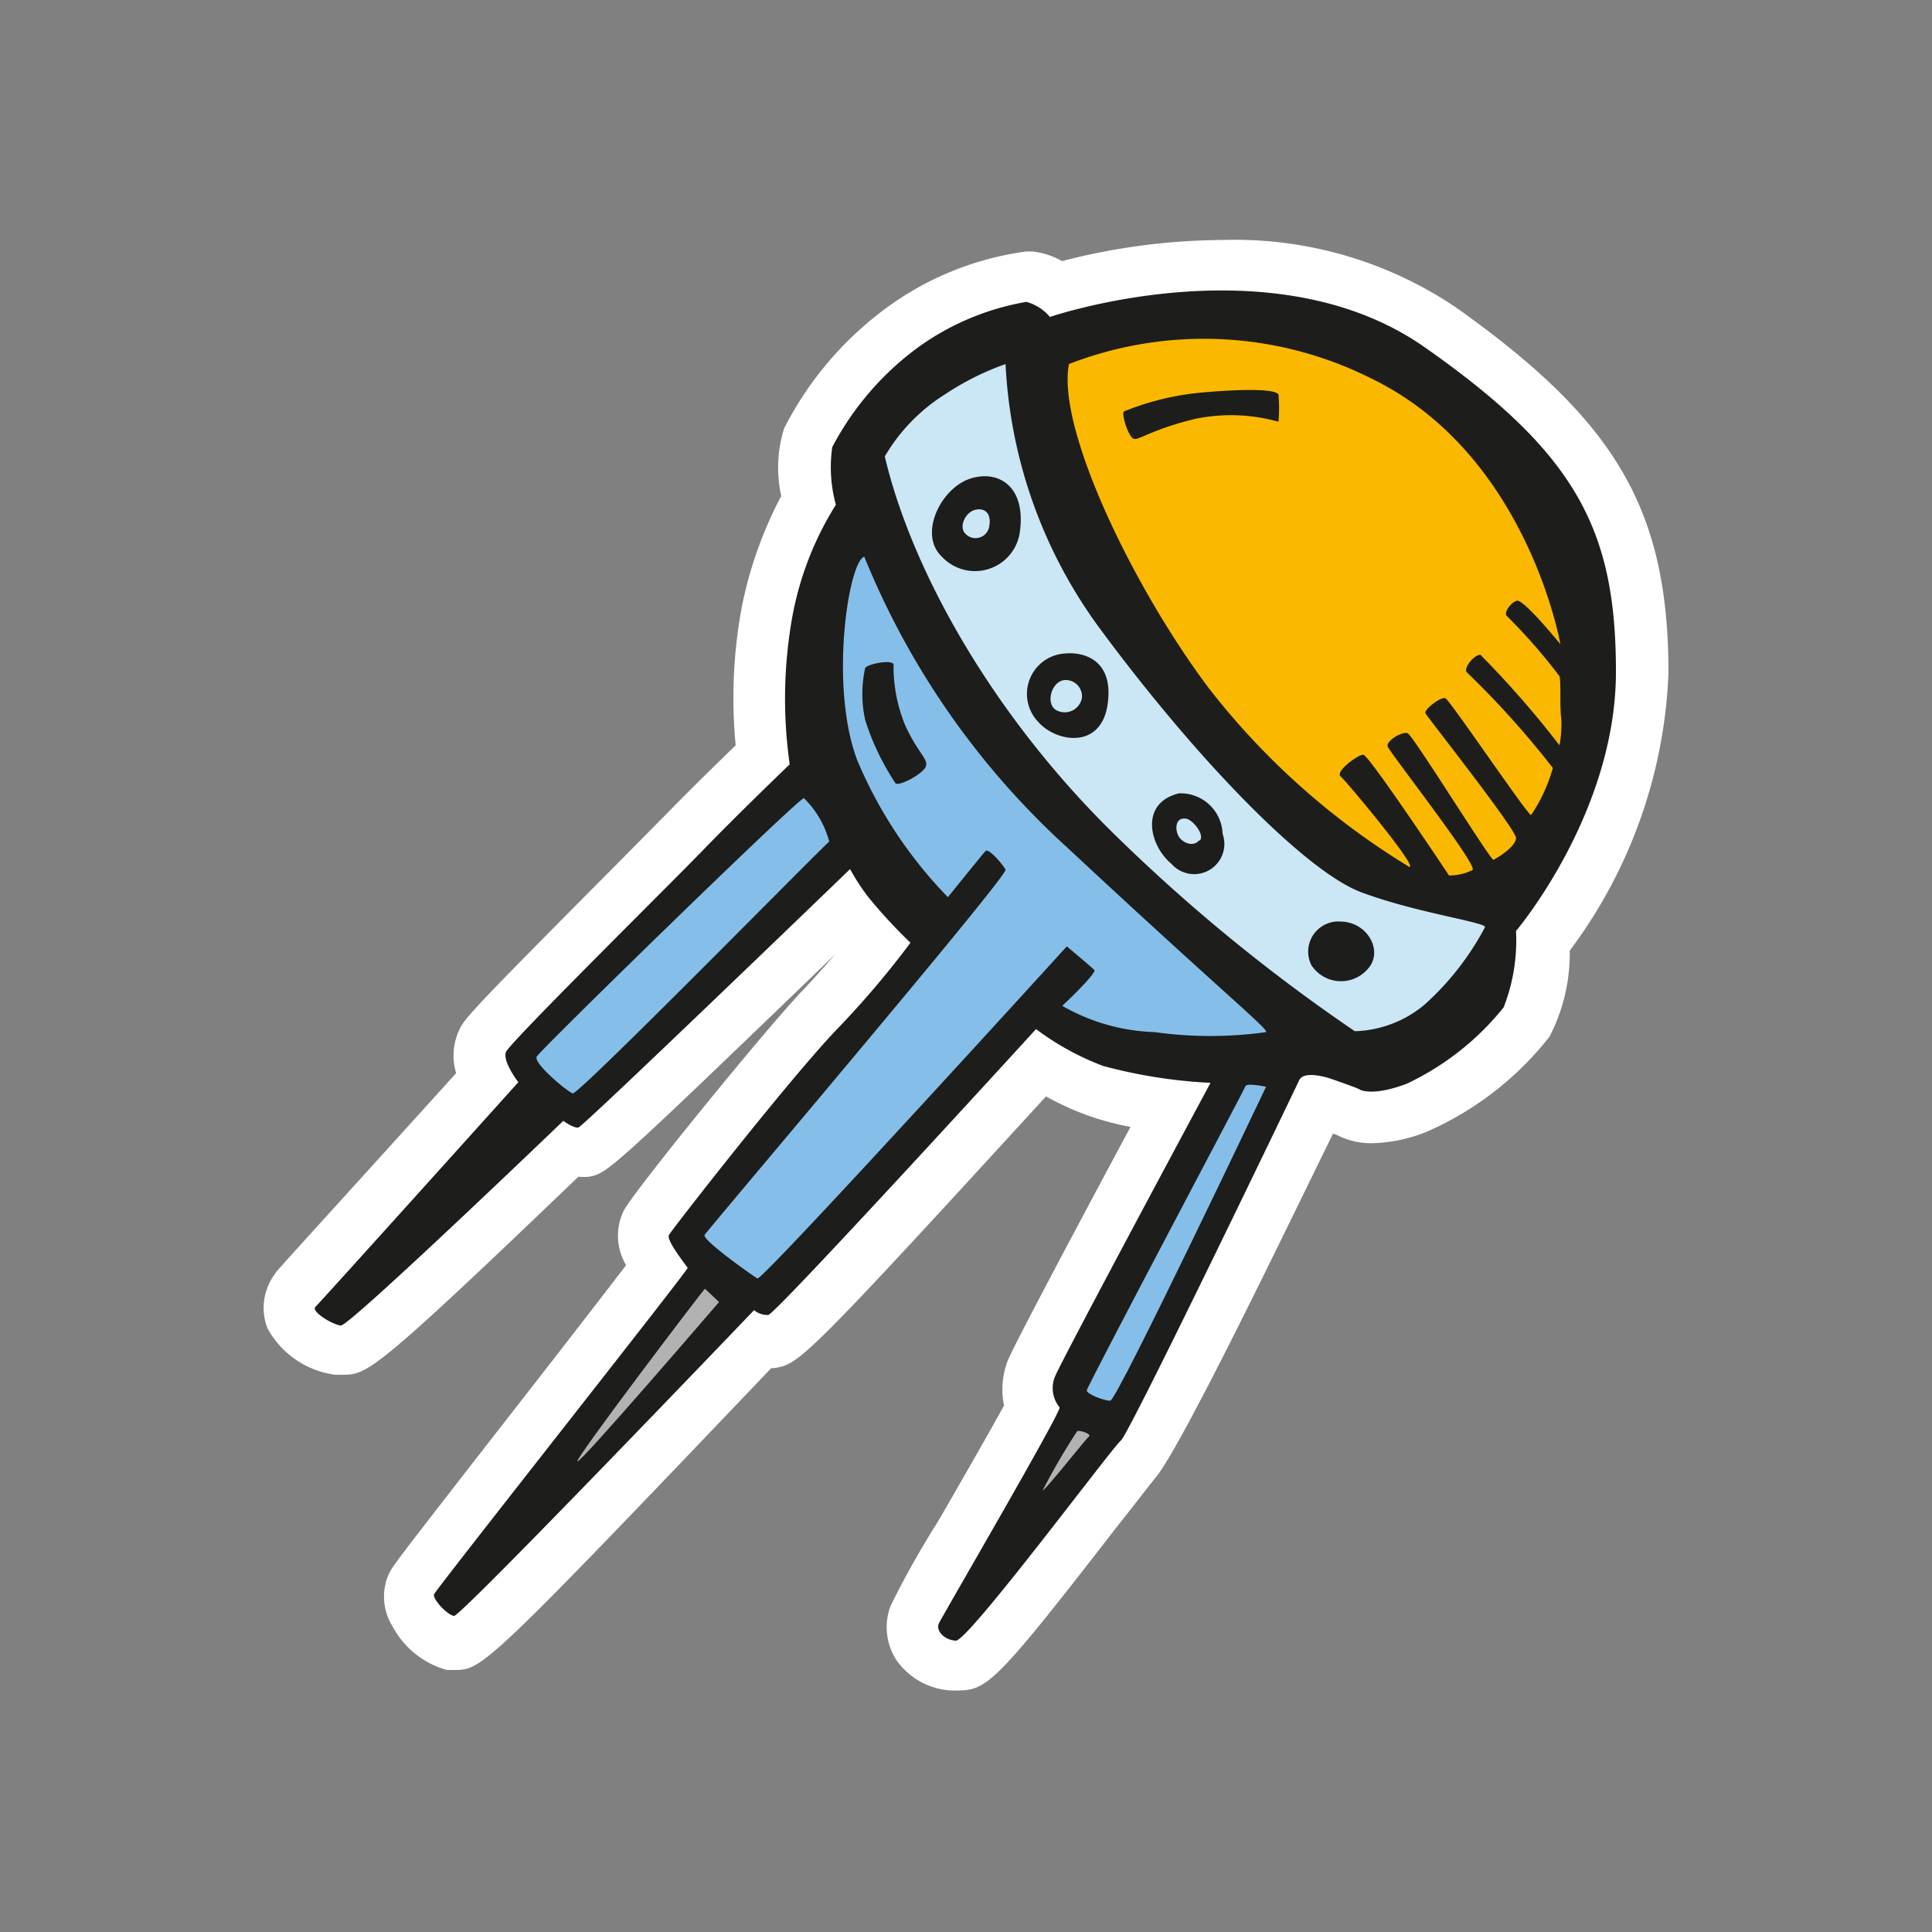 <svg id="Layer_1" data-name="Layer 1" xmlns="http://www.w3.org/2000/svg" width="64" height="64" viewBox="0 0 64 64"><rect x="0" y="0" width="64" height="64" fill="#808080" stroke="none"/><defs><style>.cls-1{fill:#fff;}.cls-2{fill:#1d1d1b;}.cls-3{fill:#cbe7f5;}.cls-4{fill:#fab900;}.cls-5{fill:#85bfe9;}.cls-6{fill:#b2b2b3;}</style></defs><title>sputnick-1</title><g id="sputnick-1"><path class="cls-1" d="M31.53,56A2.37,2.37,0,0,1,29.7,55a2,2,0,0,1-.2-1.8,29.8,29.8,0,0,1,1.58-2.81c.67-1.16,1.68-2.92,2.18-3.83a2.66,2.66,0,0,1,.12-1.48c.16-.42,2.1-4.08,4.07-7.75A9.35,9.35,0,0,1,36,36.94a9.57,9.57,0,0,1-1.35-.62c-8.09,8.84-8.18,8.86-9,9h-.1c-9.54,10-9.58,10-10.51,10h0l-.24,0A2.93,2.93,0,0,1,13,53.87a1.86,1.86,0,0,1-.15-1.66c.12-.29.12-.29,3.58-4.74,1.47-1.88,3.34-4.29,4.31-5.56a1.9,1.9,0,0,1-.08-1.8c.29-.59,4.58-5.87,5.88-7.25.44-.46.81-.89,1.13-1.25-7.51,7.24-7.55,7.25-8.15,7.37a2,2,0,0,1-.36,0h0c-6.84,6.56-7,6.56-7.83,6.56H11.1A3,3,0,0,1,8.86,44a1.87,1.87,0,0,1,.25-1.8c0-.05.15-.19,6-6.65a2,2,0,0,1,.08-1.38c.18-.41.22-.49,5.13-5.43l1.77-1.79c.75-.77,1.68-1.68,2.28-2.26a16.48,16.48,0,0,1,.21-4.62,13.49,13.49,0,0,1,1.3-3.64,4.31,4.31,0,0,1,.1-2.25,11.33,11.33,0,0,1,3.41-4A10.08,10.08,0,0,1,34,8.33h.18a2.46,2.46,0,0,1,1,.32,21.53,21.53,0,0,1,5.3-.7,13.1,13.1,0,0,1,7.73,2.22c5.35,3.79,7.06,6.73,7.06,12.14A16.39,16.39,0,0,1,52,31.49a6,6,0,0,1-.67,2.85,10.53,10.53,0,0,1-4.09,3.16,5.13,5.13,0,0,1-1.77.37,2.46,2.46,0,0,1-1.18-.27l-.13-.05C42.8,40.31,39.3,47.62,38.32,48.9l0,0c-.14.16-.78,1-1.34,1.7C32.89,55.89,32.68,56,31.66,56h-.13Z"/><path class="cls-2" d="M27.69,16.72a4.66,4.66,0,0,1-.12-1.91,9.68,9.68,0,0,1,2.81-3.28A8.63,8.63,0,0,1,34,10a1.55,1.55,0,0,1,.78.5s7.37-2.53,12.41,1,6.34,6.06,6.34,10.75-3.31,8.59-3.31,8.59a6.08,6.08,0,0,1-.41,2.53A9.06,9.06,0,0,1,46.6,35.9c-1,.38-1.47.25-1.56.19s-1-.37-1-.37-.84-.28-1,.06S37.41,47.5,37.13,47.72s-5.06,6.66-5.47,6.63S31,54,31.1,53.78s4.09-7.06,4-7.16a1,1,0,0,1-.16-1c.19-.5,5.16-9.75,5.16-9.75a16.71,16.71,0,0,1-3.56-.56,9,9,0,0,1-2.22-1.22s-8.62,9.44-8.87,9.47a.69.69,0,0,1-.47-.16s-9.72,10.16-9.94,10.13-.72-.56-.66-.72S22.81,42.06,22.78,42s-.72-.91-.62-1.09,4-5.19,5.59-6.84a29.78,29.78,0,0,0,2.41-2.84,16.89,16.89,0,0,1-1.41-1.53,7.15,7.15,0,0,1-.59-.91s-8.84,8.53-9,8.56-.5-.22-.5-.22-7.09,6.81-7.37,6.78-1-.47-.84-.62,6.72-7.44,6.72-7.44-.53-.69-.41-1,5.38-5.5,6.56-6.72,2.84-2.81,2.84-2.81a15.43,15.43,0,0,1,.09-4.91A10.56,10.56,0,0,1,27.69,16.72Z"/><path class="cls-3" d="M29.31,15.12a6,6,0,0,1,2-2.06,9,9,0,0,1,2-1,16.09,16.09,0,0,0,3.16,8.81c3.19,4.31,6.78,8,8.63,8.69s4.19,1,4.09,1.16a9.28,9.28,0,0,1-2,2.56,3.76,3.76,0,0,1-2.31.88A57.69,57.69,0,0,1,37,27.72C32.88,23.72,30.19,18.87,29.31,15.12Z"/><path class="cls-4" d="M35.41,12.06a12.35,12.35,0,0,1,10,.47c5.19,2.5,6.28,8.81,6.28,8.81s-1.22-1.5-1.44-1.44-.44.41-.34.5a18.63,18.63,0,0,1,1.75,2c.06.25,0,1,.06,1.41a3.77,3.77,0,0,1-.06.88,32.18,32.18,0,0,0-2.62-3c-.22,0-.59.47-.44.59a29.81,29.81,0,0,1,2.84,3.16A5.37,5.37,0,0,1,50.72,27c-.12,0-2.69-3.81-2.84-3.87s-.72.38-.66.5,3,3.84,3,4.13-.66.69-.75.72-2.66-4.12-2.84-4.19-.72.25-.66.44,3,3.94,2.81,4.09A1.7,1.7,0,0,1,48,29s-2.66-4-2.84-4-.94.56-.75.72,2.56,3,2.28,3a24.54,24.54,0,0,1-6.66-5.94C37.53,19.44,35,14.19,35.41,12.06Z"/><path class="cls-5" d="M28.63,18.44a26.46,26.46,0,0,0,6.75,9.66c5.06,4.72,6.66,6,6.56,6.09a13.27,13.27,0,0,1-3.69,0,6.53,6.53,0,0,1-3.06-.87s1.16-1.09,1.06-1.19-.91-.78-.91-.78-10.09,11.09-10.25,11-1.84-1.28-1.75-1.44S33.41,29,33.31,28.81s-.56-.72-.66-.62-1.25,1.53-1.25,1.53a14.61,14.61,0,0,1-3-4.53C27.47,22.75,28.1,18.62,28.63,18.44Z"/><path class="cls-2" d="M32.19,15.84c-1,.28-1.78,1.84-1,2.59a1.5,1.5,0,0,0,2.59-.78C34,16.15,33.12,15.57,32.19,15.84Zm.58,1.6a.46.46,0,0,1-.79.24c-.23-.23,0-.71.32-.79S32.85,17,32.77,17.44Zm2.48,4.21a1.34,1.34,0,0,0-.87,2.25c.59.69,2.09.94,2.31-.56S35.88,21.58,35.25,21.65ZM35,23.53c-.37-.19-.19-.94.25-1a.54.54,0,0,1,.59.59A.58.58,0,0,1,35,23.53Zm4.06,2.75c-1.31.31-1,1.72-.25,2.34a1,1,0,0,0,1.69-1A1.39,1.39,0,0,0,39.1,26.28Zm.66,1.56c-.16.19-.44.13-.62-.06s-.22-.72.19-.66C39.51,27.15,39.91,27.65,39.75,27.84Zm4.72,2.69a1,1,0,0,0-1,1.44,1.17,1.17,0,0,0,1.84.16C45.85,31.56,45.34,30.58,44.47,30.53ZM39.85,13a9,9,0,0,0-2.62.63c-.09.09.16.88.34.91s.59-.31,2-.66a5.82,5.82,0,0,1,2.78.09,4.73,4.73,0,0,0,0-.91C42.22,12.9,41.35,12.87,39.85,13ZM29.6,22c-.09-.16-.87,0-.94.13a4,4,0,0,0,0,1.72,8.34,8.34,0,0,0,1,2.09c.09.13.88-.28,1-.53S30.44,25,30,24.06A5.11,5.11,0,0,1,29.6,22Z"/><path class="cls-5" d="M26.63,26.44a3.13,3.13,0,0,1,.84,1.44c-.12.06-8.31,8.41-8.5,8.34s-1.31-1-1.19-1.22S26.38,26.5,26.63,26.44Z"/><path class="cls-6" d="M23.35,42.69l.47.44s-4.56,5.31-4.69,5.28S23.28,42.75,23.35,42.69Z"/><path class="cls-5" d="M41.25,36c0-.15.69,0,.69,0S37,46.4,36.78,46.4s-.78-.22-.78-.34S41.22,36.09,41.25,36Z"/><path class="cls-6" d="M35.69,47.4c.22,0,.47.13.38.19s-1.44,1.78-1.53,1.78A21.5,21.5,0,0,1,35.69,47.4Z"/></g></svg>